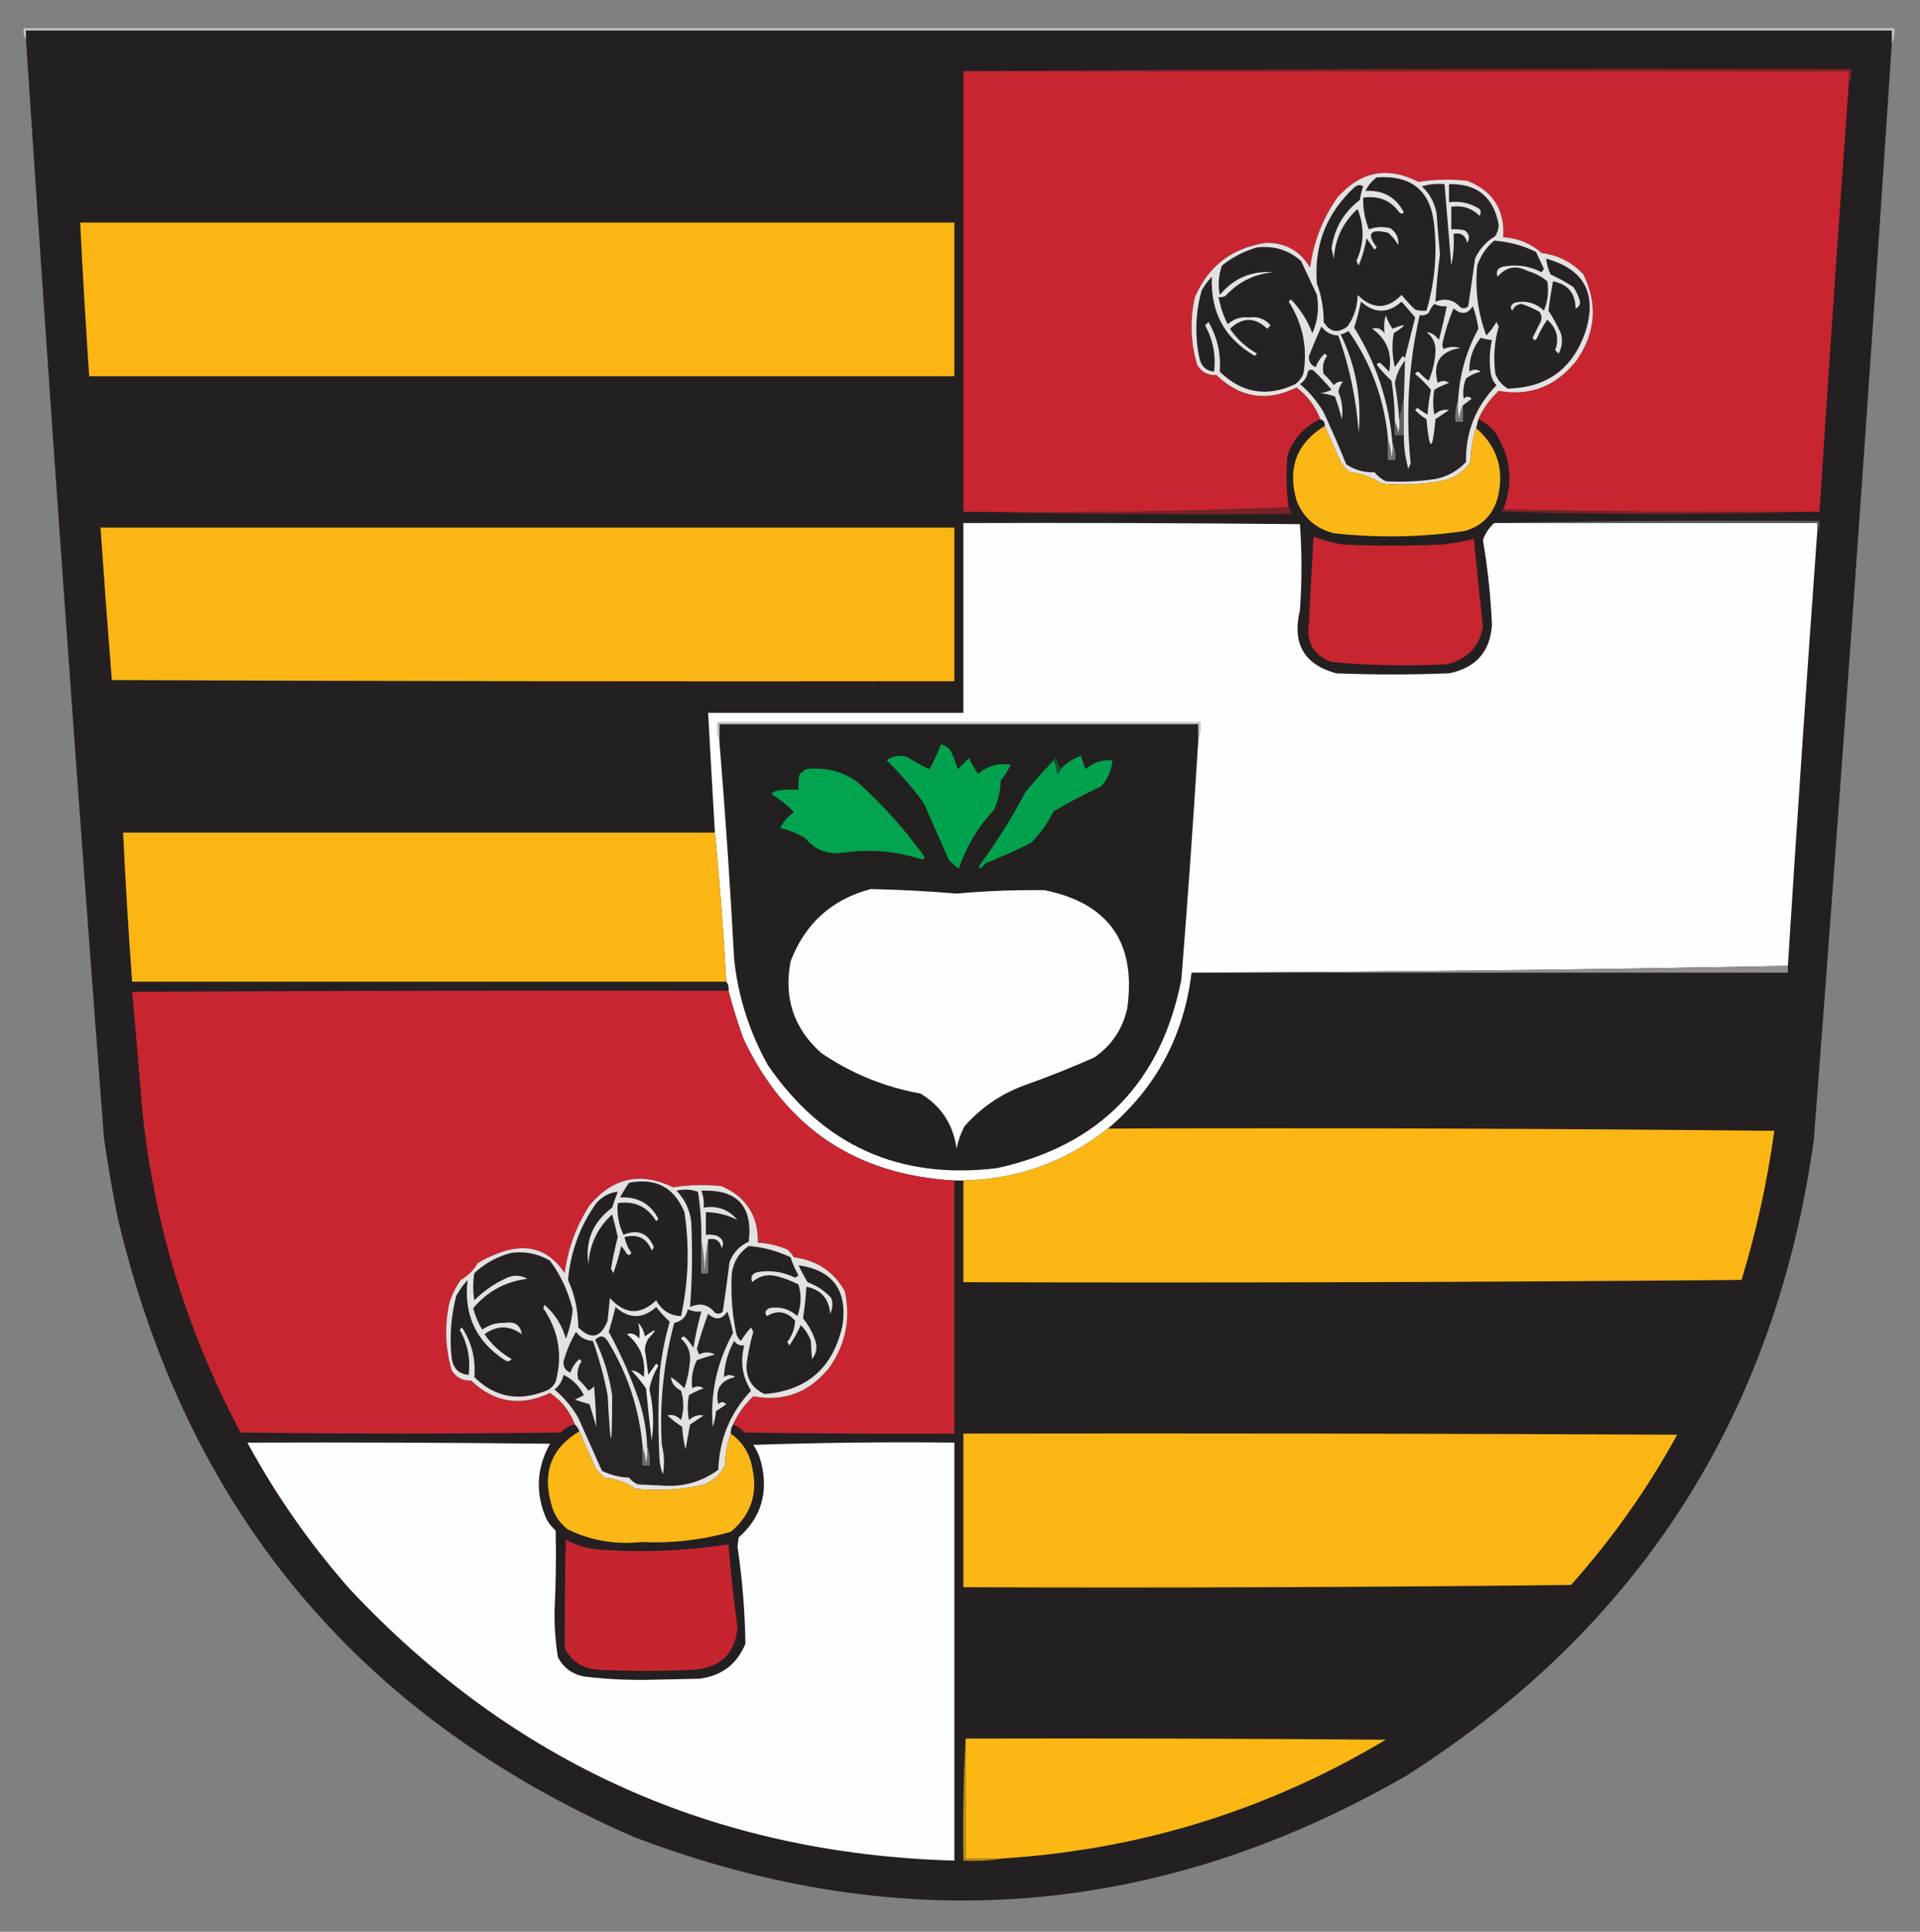 <?xml version="1.0" encoding="UTF-8"?>
<!DOCTYPE svg PUBLIC "-//W3C//DTD SVG 1.1//EN" "http://www.w3.org/Graphics/SVG/1.1/DTD/svg11.dtd">
<svg xmlns="http://www.w3.org/2000/svg" version="1.1" width="850px" height="855px" style="shape-rendering:geometricPrecision; text-rendering:geometricPrecision; image-rendering:optimizeQuality; fill-rule:evenodd; clip-rule:evenodd" xmlns:xlink="http://www.w3.org/1999/xlink">
<rect width="100%" height="100%" fill="#808080" stroke="none"/>
<g><path style="opacity:1" fill="#c8c7c7" d="M 837.5,19.5 C 837.5,17.5 837.5,15.5 837.5,13.5C 562.167,13.5 286.833,13.5 11.5,13.5C 11.5,14.833 11.5,16.167 11.5,17.5C 10.549,16.081 10.216,14.415 10.5,12.5C 286.5,12.5 562.5,12.5 838.5,12.5C 838.802,15.059 838.468,17.393 837.5,19.5 Z"/></g>
<g><path style="opacity:1" fill="#242021" d="M 837.5,19.5 C 826.863,181.228 815.363,342.894 803,504.5C 785.855,626.51 725.688,720.343 622.5,786C 512.806,849.065 398.806,858.065 280.5,813C 158.594,759.745 82.427,668.245 52,538.5C 49.676,526.889 47.676,515.223 46,503.5C 33.694,341.555 22.194,179.555 11.5,17.5C 11.5,16.167 11.5,14.833 11.5,13.5C 286.833,13.5 562.167,13.5 837.5,13.5C 837.5,15.5 837.5,17.5 837.5,19.5 Z"/></g>
<g><path style="opacity:1" fill="#752227" d="M 426.5,31.5 C 557.332,30.5 688.332,30.167 819.5,30.5C 819.795,32.735 819.461,34.735 818.5,36.5C 818.5,34.833 818.5,33.167 818.5,31.5C 687.833,31.5 557.167,31.5 426.5,31.5 Z"/></g>
<g><path style="opacity:1" fill="#c82530" d="M 426.5,31.5 C 557.167,31.5 687.833,31.5 818.5,31.5C 818.5,33.167 818.5,34.833 818.5,36.5C 813.945,99.817 809.612,163.151 805.5,226.5C 758.664,226.832 711.997,226.499 665.5,225.5C 670.084,213.591 668.918,202.257 662,191.5C 659.914,188.906 657.414,186.906 654.5,185.5C 656.633,180.745 659.633,176.578 663.5,173C 677.434,175.474 688.934,170.974 698,159.5C 706.404,147.242 707.404,134.576 701,121.5C 696.014,116.09 689.847,112.923 682.5,112C 677.697,107.728 672.031,105.395 665.5,105C 666.23,92.794 660.896,84.46 649.5,80C 642.296,79.219 635.129,79.386 628,80.5C 614.235,73.485 602.235,75.818 592,87.5C 585.504,96.831 581.504,107.165 580,118.5C 575.666,111.081 569.166,107.414 560.5,107.5C 545.515,109.656 535.015,117.656 529,131.5C 526.747,141.604 527.08,151.604 530,161.5C 531.934,164.688 534.768,166.188 538.5,166C 549.057,176.112 560.89,177.945 574,171.5C 578.832,175.166 582.332,179.833 584.5,185.5C 577.426,188.743 572.593,194.076 570,201.5C 569.233,209.215 569.4,216.882 570.5,224.5C 522.845,226.495 474.845,227.162 426.5,226.5C 426.5,161.5 426.5,96.5 426.5,31.5 Z"/></g>
<g><path style="opacity:1" fill="#fbb613" d="M 35.5,98.5 C 164.5,98.5 293.5,98.5 422.5,98.5C 422.5,121.167 422.5,143.833 422.5,166.5C 294.833,166.5 167.167,166.5 39.5,166.5C 37.945,143.847 36.612,121.181 35.5,98.5 Z"/></g>
<g><path style="opacity:1" fill="#e4e1e1" d="M 654.5,185.5 C 654.167,186.833 653.833,188.167 653.5,189.5C 651.923,194.234 651.089,199.234 651,204.5C 647.763,209.209 643.263,212.042 637.5,213C 628.887,214.505 620.22,214.839 611.5,214C 607.345,211.152 602.678,209.485 597.5,209C 596.333,207.833 595.167,206.667 594,205.5C 591.379,199.774 588.879,194.107 586.5,188.5C 586.573,186.973 585.906,185.973 584.5,185.5C 582.332,179.833 578.832,175.166 574,171.5C 560.89,177.945 549.057,176.112 538.5,166C 534.768,166.188 531.934,164.688 530,161.5C 527.08,151.604 526.747,141.604 529,131.5C 535.015,117.656 545.515,109.656 560.5,107.5C 569.166,107.414 575.666,111.081 580,118.5C 581.504,107.165 585.504,96.831 592,87.5C 602.235,75.818 614.235,73.485 628,80.5C 635.129,79.386 642.296,79.219 649.5,80C 660.896,84.46 666.23,92.794 665.5,105C 672.031,105.395 677.697,107.728 682.5,112C 689.847,112.923 696.014,116.09 701,121.5C 707.404,134.576 706.404,147.242 698,159.5C 688.934,170.974 677.434,175.474 663.5,173C 659.633,176.578 656.633,180.745 654.5,185.5 Z"/></g>
<g><path style="opacity:1" fill="#262223" d="M 556.5,109.5 C 563.948,108.65 570.448,110.65 576,115.5C 578.333,120.5 580.667,125.5 583,130.5C 584.037,136.394 583.371,142.061 581,147.5C 578.831,141.821 575.665,136.821 571.5,132.5C 571.167,132.833 570.833,133.167 570.5,133.5C 576.789,143.322 578.955,153.989 577,165.5C 576.215,167.286 575.049,168.786 573.5,170C 560.963,175.877 549.796,174.044 540,164.5C 540.589,156.564 538.922,149.231 535,142.5C 534.5,143 534,143.5 533.5,144C 536.994,150.357 538.327,157.19 537.5,164.5C 533.957,164.128 531.79,162.128 531,158.5C 528.892,148.443 529.225,138.443 532,128.5C 533.268,126.283 534.768,124.283 536.5,122.5C 535.822,138.154 542.155,149.821 555.5,157.5C 555.833,157.167 556.167,156.833 556.5,156.5C 551.617,153.737 547.617,150.071 544.5,145.5C 550.112,140.302 555.612,140.302 561,145.5C 561.5,145 562,144.5 562.5,144C 560,141.128 556.833,139.961 553,140.5C 549.362,140.112 546.195,141.112 543.5,143.5C 541.565,139.696 540.232,135.696 539.5,131.5C 540.552,131.649 541.552,131.483 542.5,131C 548.156,124.839 555.156,121.339 563.5,120.5C 554.102,119.773 546.269,123.106 540,130.5C 539.133,126.044 539.466,121.711 541,117.5C 545.695,113.779 550.862,111.112 556.5,109.5 Z"/></g>
<g><path style="opacity:1" fill="#272324" d="M 661.5,106.5 C 668.004,107.001 674.171,108.667 680,111.5C 681.149,113.99 682.316,116.49 683.5,119C 683.167,119.5 682.833,120 682.5,120.5C 677.14,117.724 671.474,116.89 665.5,118C 662.968,118.612 662.135,120.112 663,122.5C 666.712,118.074 671.212,117.24 676.5,120C 679.656,120.937 682.489,122.437 685,124.5C 685.733,128.972 685.233,133.305 683.5,137.5C 679.792,133.995 675.459,132.828 670.5,134C 668.74,134.965 668.406,136.132 669.5,137.5C 670.27,135.728 671.603,134.728 673.5,134.5C 676.279,135.389 678.945,136.556 681.5,138C 682.554,139.388 682.72,140.888 682,142.5C 680.833,144.833 679.667,147.167 678.5,149.5C 679.167,150.833 679.833,150.833 680.5,149.5C 681.747,146.671 683.247,144.005 685,141.5C 689.2,145.271 690.367,149.771 688.5,155C 689,155.5 689.5,156 690,156.5C 691.557,153.706 691.89,150.706 691,147.5C 689.404,143.969 687.57,140.636 685.5,137.5C 686.047,133.153 686.714,128.819 687.5,124.5C 694.129,125.793 697.463,129.793 697.5,136.5C 698.881,136 699.547,135 699.5,133.5C 698.905,131.143 697.905,128.977 696.5,127C 693.318,124.909 689.985,123.075 686.5,121.5C 685.423,119.271 684.756,116.937 684.5,114.5C 701.214,119.078 707.047,129.745 702,146.5C 696.395,163.12 684.895,171.62 667.5,172C 664.945,170.445 663.112,168.278 662,165.5C 661.049,158.377 661.549,151.377 663.5,144.5C 663.167,143.833 662.833,143.167 662.5,142.5C 661.243,144.679 659.743,146.679 658,148.5C 654.265,138.535 652.932,128.201 654,117.5C 655.536,113.069 658.036,109.403 661.5,106.5 Z"/></g>
<g><path style="opacity:1" fill="#282425" d="M 629.5,82.5 C 632.625,81.521 635.958,81.187 639.5,81.5C 640.499,93.494 641.499,105.494 642.5,117.5C 643.493,112.88 643.827,108.214 643.5,103.5C 646.841,102.843 648.841,104.176 649.5,107.5C 650.848,105.389 650.515,103.555 648.5,102C 646.527,101.505 644.527,101.338 642.5,101.5C 642.5,98.167 642.5,94.833 642.5,91.5C 647.39,90.784 651.556,92.117 655,95.5C 655.667,94.5 655.667,93.5 655,92.5C 650.908,89.874 646.408,88.874 641.5,89.5C 641.5,86.833 641.5,84.167 641.5,81.5C 653.872,81.196 661.205,87.196 663.5,99.5C 663.423,101.299 662.923,102.966 662,104.5C 657.947,106.887 654.947,110.22 653,114.5C 652.042,121.528 651.042,128.528 650,135.5C 648.951,136.517 647.784,136.684 646.5,136C 643.605,132.666 639.938,131.833 635.5,133.5C 635.919,126.483 636.585,119.483 637.5,112.5C 636.924,106.507 636.424,100.507 636,94.5C 635.104,89.701 632.937,85.701 629.5,82.5 Z"/></g>
<g><path style="opacity:1" fill="#262223" d="M 609.5,78.5 C 625.25,77.416 633.75,84.749 635,100.5C 636.255,113.102 635.088,125.435 631.5,137.5C 629.801,137.66 628.134,137.494 626.5,137C 624.288,134.957 622.288,132.791 620.5,130.5C 614.111,137.065 607.611,137.065 601,130.5C 600.995,135.681 599.495,140.348 596.5,144.5C 592.251,147.694 588.751,147.027 586,142.5C 586.04,136.614 585.04,130.947 583,125.5C 581.657,108.684 587.157,94.517 599.5,83C 600.877,81.759 602.21,81.592 603.5,82.5C 602.811,84.444 602.311,86.444 602,88.5C 594.841,93.978 590.674,101.144 589.5,110C 589.833,111.5 590.167,113 590.5,114.5C 591.046,105.743 594.546,98.409 601,92.5C 604.126,100.169 603.96,107.836 600.5,115.5C 600.833,116.167 601.167,116.833 601.5,117.5C 603.104,113.657 604.271,109.657 605,105.5C 606.167,107.167 607.333,108.833 608.5,110.5C 608.833,110.167 609.167,109.833 609.5,109.5C 604.85,103.318 606.517,101.152 614.5,103C 616.359,104.558 617.859,106.391 619,108.5C 619.359,105.38 618.192,102.88 615.5,101C 612.24,100.216 609.073,100.383 606,101.5C 604.208,97 603.375,92.333 603.5,87.5C 610.271,86.471 615.604,88.638 619.5,94C 620.167,94.667 620.833,94.667 621.5,94C 617.983,87.236 612.317,84.07 604.5,84.5C 605.72,82.019 607.386,80.019 609.5,78.5 Z"/></g>
<g><path style="opacity:1" fill="#282425" d="M 617.5,186.5 C 617.5,188.5 617.5,190.5 617.5,192.5C 618.833,192.5 620.167,192.5 621.5,192.5C 621.429,197.6 622.096,202.6 623.5,207.5C 623.833,206.667 624.167,205.833 624.5,205C 622.262,182.918 623.596,161.085 628.5,139.5C 629.978,139.762 631.311,139.429 632.5,138.5C 633.083,136.998 633.916,135.665 635,134.5C 636.699,135.406 638.533,135.739 640.5,135.5C 639.495,140.522 638.328,145.522 637,150.5C 635.578,148.362 633.745,147.195 631.5,147C 634.316,149.132 635.649,151.965 635.5,155.5C 635.245,160.041 634.245,164.374 632.5,168.5C 631.019,167.52 629.685,166.353 628.5,165C 627.668,164.312 627.002,164.479 626.5,165.5C 629.027,167.605 631.36,169.939 633.5,172.5C 632.738,176.111 632.238,179.778 632,183.5C 630.414,182.624 628.914,181.624 627.5,180.5C 627.167,180.833 626.833,181.167 626.5,181.5C 627.945,183.063 629.611,184.396 631.5,185.5C 632.833,200.167 634.167,200.167 635.5,185.5C 637.5,184.167 639.5,182.833 641.5,181.5C 639.223,181.015 637.056,181.681 635,183.5C 634.333,179.833 634.333,176.167 635,172.5C 637.052,171.277 639.219,170.277 641.5,169.5C 639.865,168.319 638.198,168.319 636.5,169.5C 634.171,160.654 637.505,155.488 646.5,154C 643.901,153.231 641.401,153.398 639,154.5C 638.833,153.833 638.667,153.167 638.5,152.5C 639.67,146.952 641.337,141.618 643.5,136.5C 646.939,139.45 649.773,139.117 652,135.5C 653.156,138.693 653.989,142.026 654.5,145.5C 649.06,155.487 646.06,166.153 645.5,177.5C 644.523,180.287 644.19,183.287 644.5,186.5C 645.5,186.5 646.5,186.5 647.5,186.5C 647.5,184.167 647.5,181.833 647.5,179.5C 648.765,178.521 650.099,177.521 651.5,176.5C 650.349,175.269 649.183,175.269 648,176.5C 647.542,173.442 647.876,170.442 649,167.5C 650.916,166.072 653.083,165.072 655.5,164.5C 653.865,163.319 652.198,163.319 650.5,164.5C 650.313,159.06 651.98,154.06 655.5,149.5C 657.235,150.057 658.902,150.39 660.5,150.5C 659.386,155.446 659.219,160.446 660,165.5C 660.36,167.421 661.194,169.088 662.5,170.5C 653.295,179.918 648.795,191.251 649,204.5C 645.323,208.423 640.823,210.923 635.5,212C 628.189,213.11 620.856,213.443 613.5,213C 611.545,212.047 609.878,210.713 608.5,209C 603.859,209.202 599.693,208.035 596,205.5C 592.861,197.751 589.528,190.084 586,182.5C 583.252,177.748 579.752,173.581 575.5,170C 577.487,168.681 578.654,166.848 579,164.5C 579.718,163.549 580.551,163.383 581.5,164C 584.35,166.682 587.016,169.516 589.5,172.5C 587.922,173.298 586.256,173.798 584.5,174C 586.764,174.236 588.931,174.736 591,175.5C 592.202,178.774 593.202,182.107 594,185.5C 594.672,181.37 594.172,177.37 592.5,173.5C 592.76,171.813 593.427,170.313 594.5,169C 592.953,168.667 591.62,169.167 590.5,170.5C 589.185,168.684 587.685,167.017 586,165.5C 585.275,162.623 585.775,159.957 587.5,157.5C 587.167,157.167 586.833,156.833 586.5,156.5C 584.681,158.128 583.347,160.128 582.5,162.5C 580.257,161.588 579.257,159.922 579.5,157.5C 581.23,153.149 583.063,148.816 585,144.5C 586.883,147.024 589.383,148.358 592.5,148.5C 597.437,162.363 600.437,176.696 601.5,191.5C 602.888,176.274 600.222,161.774 593.5,148C 594.766,147.691 595.933,147.191 597,146.5C 607.083,160.913 612.917,176.913 614.5,194.5C 614.5,197.5 614.5,200.5 614.5,203.5C 615.5,203.5 616.5,203.5 617.5,203.5C 617.802,200.941 617.468,198.607 616.5,196.5C 614.992,177.979 609.325,160.812 599.5,145C 600.73,141.227 601.73,137.394 602.5,133.5C 608.5,138.833 614.5,138.833 620.5,133.5C 622.529,135.858 624.529,138.192 626.5,140.5C 624.999,146.505 623.499,152.505 622,158.5C 621.667,158.167 621.333,157.833 621,157.5C 619.833,159.167 618.667,160.833 617.5,162.5C 616.338,157.533 616.171,152.533 617,147.5C 623.141,143.564 622.974,142.897 616.5,145.5C 615.205,143.672 614.205,141.672 613.5,139.5C 612.728,142.135 612.562,144.801 613,147.5C 611.428,145.437 609.595,144.771 607.5,145.5C 613.962,150.133 616.462,156.466 615,164.5C 613.833,163.333 612.667,162.167 611.5,161C 610.668,160.312 610.002,160.479 609.5,161.5C 611.483,163.984 613.65,166.317 616,168.5C 616.963,174.465 617.463,180.465 617.5,186.5 Z"/></g>
<g><path style="opacity:1" fill="#312d2e" d="M 621.5,176.5 C 620.833,179.833 620.167,183.167 619.5,186.5C 619.126,180.801 618.459,175.135 617.5,169.5C 618.191,165.786 619.691,162.452 622,159.5C 621.868,165.14 621.701,170.807 621.5,176.5 Z"/></g>
<g><path style="opacity:1" fill="#625f60" d="M 621.5,176.5 C 621.5,181.833 621.5,187.167 621.5,192.5C 620.167,192.5 618.833,192.5 617.5,192.5C 617.5,190.5 617.5,188.5 617.5,186.5C 618.302,187.952 618.802,189.618 619,191.5C 619.494,189.866 619.66,188.199 619.5,186.5C 620.167,183.167 620.833,179.833 621.5,176.5 Z"/></g>
<g><path style="opacity:1" fill="#747172" d="M 645.5,177.5 C 645.336,180.187 645.503,182.854 646,185.5C 646.191,183.292 646.691,181.292 647.5,179.5C 647.5,181.833 647.5,184.167 647.5,186.5C 646.5,186.5 645.5,186.5 644.5,186.5C 644.19,183.287 644.523,180.287 645.5,177.5 Z"/></g>
<g><path style="opacity:1" fill="#fbb716" d="M 586.5,188.5 C 588.879,194.107 591.379,199.774 594,205.5C 595.167,206.667 596.333,207.833 597.5,209C 602.678,209.485 607.345,211.152 611.5,214C 620.22,214.839 628.887,214.505 637.5,213C 643.263,212.042 647.763,209.209 651,204.5C 651.089,199.234 651.923,194.234 653.5,189.5C 662.958,197.717 666.124,208.051 663,220.5C 660.807,228.026 655.974,232.86 648.5,235C 629.209,237.837 609.876,238.17 590.5,236C 582.498,233.997 576.998,229.164 574,221.5C 569.869,207.131 574.036,196.131 586.5,188.5 Z"/></g>
<g><path style="opacity:1" fill="#6e6b6c" d="M 614.5,194.5 C 615.317,196.969 615.817,199.635 616,202.5C 616.495,200.527 616.662,198.527 616.5,196.5C 617.468,198.607 617.802,200.941 617.5,203.5C 616.5,203.5 615.5,203.5 614.5,203.5C 614.5,200.5 614.5,197.5 614.5,194.5 Z"/></g>
<g><path style="opacity:1" fill="#762228" d="M 570.5,224.5 C 571.404,225.209 571.737,226.209 571.5,227.5C 522.997,227.832 474.664,227.499 426.5,226.5C 474.845,227.162 522.845,226.495 570.5,224.5 Z"/></g>
<g><path style="opacity:1" fill="#752127" d="M 665.5,225.5 C 711.997,226.499 758.664,226.832 805.5,226.5C 758.665,227.831 711.665,227.831 664.5,226.5C 664.624,225.893 664.957,225.56 665.5,225.5 Z"/></g>
<g><path style="opacity:1" fill="#595657" d="M 661.5,231.5 C 709.33,230.501 757.33,230.168 805.5,230.5C 805.784,232.415 805.451,234.081 804.5,235.5C 804.5,234.167 804.5,232.833 804.5,231.5C 756.833,231.5 709.167,231.5 661.5,231.5 Z"/></g>
<g><path style="opacity:1" fill="#fefefe" d="M 661.5,231.5 C 709.167,231.5 756.833,231.5 804.5,231.5C 804.5,232.833 804.5,234.167 804.5,235.5C 799.872,299.479 795.538,363.479 791.5,427.5C 703.544,429.161 615.544,430.161 527.5,430.5C 524.126,458.482 511.792,481.482 490.5,499.5C 471.817,514.285 450.483,521.952 426.5,522.5C 425.167,522.5 423.833,522.5 422.5,522.5C 378.74,520.047 347.573,499.047 329,459.5C 326.488,452.473 324.321,445.473 322.5,438.5C 322.768,436.901 322.434,435.568 321.5,434.5C 320.297,412.314 318.63,390.314 316.5,368.5C 315.453,350.838 314.453,333.171 313.5,315.5C 351.167,315.5 388.833,315.5 426.5,315.5C 426.5,287.5 426.5,259.5 426.5,231.5C 476.168,231.333 525.834,231.5 575.5,232C 576.385,244.595 576.385,257.262 575.5,270C 571.931,284.751 577.265,294.084 591.5,298C 608.167,298.667 624.833,298.667 641.5,298C 653.403,295.605 659.736,288.438 660.5,276.5C 659.946,263.915 658.613,251.415 656.5,239C 657.518,236.13 659.185,233.63 661.5,231.5 Z"/></g>
<g><path style="opacity:1" fill="#fbb613" d="M 44.5,233.5 C 170.5,233.5 296.5,233.5 422.5,233.5C 422.5,256.167 422.5,278.833 422.5,301.5C 298.166,301.667 173.833,301.5 49.5,301C 47.718,278.561 46.052,256.061 44.5,233.5 Z"/></g>
<g><path style="opacity:1" fill="#c7252f" d="M 581.5,237.5 C 585.678,239.128 590.011,240.295 594.5,241C 609.167,241.667 623.833,241.667 638.5,241C 643.243,240.471 647.909,239.638 652.5,238.5C 653.75,251.502 655.083,264.502 656.5,277.5C 654.795,286.373 649.462,291.873 640.5,294C 623.461,294.91 606.461,294.577 589.5,293C 581.41,289.995 578.076,284.162 579.5,275.5C 580.106,262.824 580.773,250.157 581.5,237.5 Z"/></g>
<g><path style="opacity:1" fill="#c5c4c4" d="M 530.5,327.5 C 530.5,325.167 530.5,322.833 530.5,320.5C 459.833,320.5 389.167,320.5 318.5,320.5C 318.5,323.167 318.5,325.833 318.5,328.5C 317.523,325.713 317.19,322.713 317.5,319.5C 388.833,319.5 460.167,319.5 531.5,319.5C 531.806,322.385 531.473,325.052 530.5,327.5 Z"/></g>
<g><path style="opacity:1" fill="#232020" d="M 530.5,327.5 C 528.332,362.855 525.832,398.188 523,433.5C 514.049,479.118 486.882,506.951 441.5,517C 398.295,522.307 364.462,507.141 340,471.5C 331.786,456.857 326.786,441.19 325,424.5C 323.312,392.455 321.146,360.455 318.5,328.5C 318.5,325.833 318.5,323.167 318.5,320.5C 389.167,320.5 459.833,320.5 530.5,320.5C 530.5,322.833 530.5,325.167 530.5,327.5 Z"/></g>
<g><path style="opacity:1" fill="#01a24e" d="M 416.5,329.5 C 418.371,329.859 419.871,330.859 421,332.5C 422.197,335.089 423.197,337.756 424,340.5C 425.667,338.833 427.333,337.167 429,335.5C 430.145,337.926 431.478,340.259 433,342.5C 437.166,338.973 441.999,337.64 447.5,338.5C 446.313,340.905 444.813,343.239 443,345.5C 442.891,350.056 441.891,354.389 440,358.5C 432.92,366.068 427.754,374.734 424.5,384.5C 422.851,383.352 421.351,382.019 420,380.5C 416.333,372.167 412.667,363.833 409,355.5C 404.06,348.723 398.56,342.39 392.5,336.5C 395.208,334.564 398.208,334.064 401.5,335C 404.706,337.034 408.04,338.867 411.5,340.5C 413.448,336.939 415.114,333.273 416.5,329.5 Z"/></g>
<g><path style="opacity:1" fill="#02a14e" d="M 466.5,336.5 C 467.309,338.292 467.809,340.292 468,342.5C 468.717,341.956 469.217,341.289 469.5,340.5C 471.955,337.766 474.955,335.766 478.5,334.5C 479.167,336.5 479.833,338.5 480.5,340.5C 483.927,337.453 487.927,336.12 492.5,336.5C 492.086,340.92 490.419,344.754 487.5,348C 480.374,351.397 473.374,355.063 466.5,359C 463.903,364.195 460.57,368.862 456.5,373C 450.005,376.297 443.338,379.297 436.5,382C 435.667,382.833 434.833,383.667 434,384.5C 433.333,383.833 433.333,383.167 434,382.5C 441.458,372.365 448.125,361.699 454,350.5C 458.061,345.613 462.227,340.947 466.5,336.5 Z"/></g>
<g><path style="opacity:1" fill="#185232" d="M 466.5,336.5 C 466.56,335.957 466.893,335.624 467.5,335.5C 468.17,337.291 468.837,338.958 469.5,340.5C 469.217,341.289 468.717,341.956 468,342.5C 467.809,340.292 467.309,338.292 466.5,336.5 Z"/></g>
<g><path style="opacity:1" fill="#01a34f" d="M 356.5,340.5 C 364.881,339.358 372.548,341.192 379.5,346C 390.74,356.072 400.74,367.239 409.5,379.5C 409.167,379.833 408.833,380.167 408.5,380.5C 396.745,376.647 384.745,375.647 372.5,377.5C 365.977,378.161 360.644,375.995 356.5,371C 353.051,368.941 349.384,367.441 345.5,366.5C 346.8,363.568 348.8,361.234 351.5,359.5C 348.571,356.364 345.238,353.697 341.5,351.5C 342.025,350.808 342.692,350.308 343.5,350C 346.817,349.502 350.15,349.335 353.5,349.5C 353.337,347.143 353.503,344.81 354,342.5C 354.995,341.934 355.828,341.267 356.5,340.5 Z"/></g>
<g><path style="opacity:1" fill="#fbb613" d="M 316.5,368.5 C 318.63,390.314 320.297,412.314 321.5,434.5C 233.833,434.5 146.167,434.5 58.5,434.5C 56.871,412.521 55.538,390.521 54.5,368.5C 141.833,368.5 229.167,368.5 316.5,368.5 Z"/></g>
<g><path style="opacity:1" fill="#fdfdfd" d="M 385.5,393.5 C 398.195,393.773 410.861,394.44 423.5,395.5C 436.48,394.336 449.48,393.836 462.5,394C 491.023,399.89 503.19,417.39 499,446.5C 496.911,455.577 492.077,462.743 484.5,468C 474.659,472.391 464.659,476.391 454.5,480C 443.618,483.84 434.452,490.007 427,498.5C 425.308,501.644 424.142,504.977 423.5,508.5C 422.024,497.691 416.691,489.524 407.5,484C 391.477,481.109 376.811,475.109 363.5,466C 351.409,455.175 346.909,441.675 350,425.5C 356.405,408.729 368.238,398.062 385.5,393.5 Z"/></g>
<g><path style="opacity:1" fill="#908e8f" d="M 791.5,427.5 C 791.5,428.5 791.5,429.5 791.5,430.5C 703.5,430.5 615.5,430.5 527.5,430.5C 615.544,430.161 703.544,429.161 791.5,427.5 Z"/></g>
<g><path style="opacity:1" fill="#c82530" d="M 322.5,438.5 C 324.321,445.473 326.488,452.473 329,459.5C 347.573,499.047 378.74,520.047 422.5,522.5C 422.5,559.833 422.5,597.167 422.5,634.5C 391.498,634.667 360.498,634.5 329.5,634C 328.154,632.331 326.487,631.164 324.5,630.5C 326.633,625.745 329.633,621.578 333.5,618C 346.95,620.546 358.117,616.38 367,605.5C 374.336,595.155 376.669,583.821 374,571.5C 369.082,562.767 361.582,557.767 351.5,556.5C 350.687,555.186 349.687,554.019 348.5,553C 344.351,551.263 340.017,550.263 335.5,550C 335.731,538.134 330.398,529.801 319.5,525C 312.296,524.219 305.129,524.386 298,525.5C 283.605,518.526 271.272,521.192 261,533.5C 255.083,542.669 251.416,552.669 250,563.5C 243.312,553.381 234.145,550.214 222.5,554C 218.63,555.287 214.964,556.953 211.5,559C 209.667,562.167 207.167,564.667 204,566.5C 201.806,569.554 200.139,572.888 199,576.5C 196.74,586.622 197.073,596.622 200,606.5C 201.934,609.688 204.768,611.188 208.5,611C 218.871,620.839 230.538,622.673 243.5,616.5C 248.679,620.008 252.345,624.675 254.5,630.5C 252.063,630.886 250.063,632.053 248.5,634C 201.167,634.667 153.833,634.667 106.5,634C 82.73,589.354 68.23,541.854 63,491.5C 61.615,473.935 60.115,456.435 58.5,439C 146.499,438.5 234.499,438.333 322.5,438.5 Z"/></g>
<g><path style="opacity:1" fill="#fbb613" d="M 490.5,499.5 C 588.836,499.167 687.169,499.5 785.5,500.5C 782.425,522.891 777.591,544.891 771,566.5C 656.237,567.499 541.404,567.832 426.5,567.5C 426.5,552.5 426.5,537.5 426.5,522.5C 450.483,521.952 471.817,514.285 490.5,499.5 Z"/></g>
<g><path style="opacity:1" fill="#e4e1e1" d="M 324.5,630.5 C 323.766,631.708 323.433,633.041 323.5,634.5C 321.862,638.876 321.029,643.542 321,648.5C 318.24,653.977 313.74,657.144 307.5,658C 298.88,659.464 290.213,659.798 281.5,659C 277.345,656.152 272.678,654.485 267.5,654C 266.333,652.833 265.167,651.667 264,650.5C 261.396,644.846 258.896,639.179 256.5,633.5C 256.068,632.29 255.401,631.29 254.5,630.5C 252.345,624.675 248.679,620.008 243.5,616.5C 230.538,622.673 218.871,620.839 208.5,611C 204.768,611.188 201.934,609.688 200,606.5C 197.073,596.622 196.74,586.622 199,576.5C 200.139,572.888 201.806,569.554 204,566.5C 207.167,564.667 209.667,562.167 211.5,559C 214.964,556.953 218.63,555.287 222.5,554C 234.145,550.214 243.312,553.381 250,563.5C 251.416,552.669 255.083,542.669 261,533.5C 271.272,521.192 283.605,518.526 298,525.5C 305.129,524.386 312.296,524.219 319.5,525C 330.398,529.801 335.731,538.134 335.5,550C 340.017,550.263 344.351,551.263 348.5,553C 349.687,554.019 350.687,555.186 351.5,556.5C 361.582,557.767 369.082,562.767 374,571.5C 376.669,583.821 374.336,595.155 367,605.5C 358.117,616.38 346.95,620.546 333.5,618C 329.633,621.578 326.633,625.745 324.5,630.5 Z"/></g>
<g><path style="opacity:1" fill="#262223" d="M 226.5,554.5 C 232.602,553.733 238.269,554.899 243.5,558C 248.28,564.513 251.613,571.679 253.5,579.5C 253.143,584.022 252.143,588.355 250.5,592.5C 248.833,586.487 245.666,581.487 241,577.5C 240.833,578 240.667,578.5 240.5,579C 247.344,588.991 249.177,599.824 246,611.5C 244.891,613.815 243.057,615.315 240.5,616C 228.903,620.319 218.736,618.152 210,609.5C 210.663,601.472 208.829,594.138 204.5,587.5C 204.167,587.833 203.833,588.167 203.5,588.5C 207.02,594.699 208.353,601.366 207.5,608.5C 203.305,608.203 200.805,605.869 200,601.5C 198.94,592.021 199.607,582.688 202,573.5C 203.421,570.991 205.088,568.657 207,566.5C 205.229,581.909 210.729,593.742 223.5,602C 224.635,602.749 225.635,602.583 226.5,601.5C 221.617,598.737 217.617,595.071 214.5,590.5C 220.034,586.53 225.534,586.53 231,590.5C 230.389,586.43 227.889,584.763 223.5,585.5C 219.824,585.337 216.491,586.337 213.5,588.5C 211.688,585.571 210.354,582.405 209.5,579C 215.776,571.528 223.776,567.195 233.5,566C 230.265,564.191 226.932,564.191 223.5,566C 218.446,568.389 213.946,571.555 210,575.5C 209.333,571.5 209.333,567.5 210,563.5C 214.788,559.026 220.288,556.026 226.5,554.5 Z"/></g>
<g><path style="opacity:1" fill="#262223" d="M 331.5,551.5 C 338.004,552.001 344.171,553.667 350,556.5C 350.892,559.284 352.058,561.95 353.5,564.5C 353,564.833 352.5,565.167 352,565.5C 346.763,562.918 341.263,562.085 335.5,563C 332.968,563.612 332.135,565.112 333,567.5C 336.257,564.572 340.091,563.738 344.5,565C 347.618,565.873 350.618,567.039 353.5,568.5C 354.881,573.251 354.714,577.917 353,582.5C 349.406,579.302 345.239,578.135 340.5,579C 338.74,579.965 338.406,581.132 339.5,582.5C 344.087,579.736 348.254,580.402 352,584.5C 351.859,587.966 350.692,591.133 348.5,594C 348.833,594.5 349.167,595 349.5,595.5C 351.424,592.652 353.091,589.652 354.5,586.5C 356.485,588.457 357.985,590.79 359,593.5C 359.051,596.277 359.218,598.943 359.5,601.5C 361.395,599.133 361.895,596.466 361,593.5C 359.763,589.782 357.93,586.449 355.5,583.5C 356.22,578.863 356.72,574.197 357,569.5C 363.537,570.868 367.037,574.868 367.5,581.5C 368.647,579.235 368.814,576.902 368,574.5C 365.102,571.299 361.602,568.965 357.5,567.5C 356.074,565.063 354.741,562.563 353.5,560C 368.697,562.221 375.197,571.055 373,586.5C 368.877,605.303 357.377,615.47 338.5,617C 332.971,614.463 330.304,610.129 330.5,604C 331.102,599.09 332.102,594.256 333.5,589.5C 333.167,588.833 332.833,588.167 332.5,587.5C 330.808,589.359 329.308,591.359 328,593.5C 327.085,592.672 326.419,591.672 326,590.5C 324.105,581.576 323.438,572.576 324,563.5C 324.759,558.295 327.259,554.295 331.5,551.5 Z"/></g>
<g><path style="opacity:1" fill="#262223" d="M 310.5,548.5 C 310.5,553.5 310.5,558.5 310.5,563.5C 311.5,563.5 312.5,563.5 313.5,563.5C 313.5,558.5 313.5,553.5 313.5,548.5C 316.841,547.843 318.841,549.176 319.5,552.5C 320.725,550.157 320.059,548.323 317.5,547C 315.866,546.506 314.199,546.34 312.5,546.5C 312.5,543.167 312.5,539.833 312.5,536.5C 317.601,536.602 322.267,537.768 326.5,540C 322.614,535.314 317.614,533.481 311.5,534.5C 311.768,531.881 311.435,529.381 310.5,527C 326.3,526.299 333.3,533.799 331.5,549.5C 327.47,551.363 324.637,554.363 323,558.5C 322.044,565.85 321.044,573.184 320,580.5C 318.951,581.517 317.784,581.684 316.5,581C 313.582,577.32 309.916,576.486 305.5,578.5C 306.459,565.846 306.626,553.179 306,540.5C 305.297,535.262 303.13,530.762 299.5,527C 302.76,526.216 305.927,526.383 309,527.5C 310.087,534.46 310.587,541.46 310.5,548.5 Z"/></g>
<g><path style="opacity:1" fill="#757374" d="M 310.5,548.5 C 311.326,552.982 311.826,557.649 312,562.5C 312.174,557.649 312.674,552.982 313.5,548.5C 313.5,553.5 313.5,558.5 313.5,563.5C 312.5,563.5 311.5,563.5 310.5,563.5C 310.5,558.5 310.5,553.5 310.5,548.5 Z"/></g>
<g><path style="opacity:1" fill="#252122" d="M 278.5,523.5 C 290.328,521.199 298.494,525.533 303,536.5C 305.319,551.938 304.819,567.271 301.5,582.5C 296.606,582.302 292.939,579.969 290.5,575.5C 283.486,582.205 276.653,581.872 270,574.5C 269.667,577.833 269.333,581.167 269,584.5C 266,592.169 261.667,593.169 256,587.5C 255.956,580.106 254.456,573.106 251.5,566.5C 252.59,553.995 256.757,542.662 264,532.5C 266.776,529.436 269.943,527.769 273.5,527.5C 272.568,529.795 271.735,532.129 271,534.5C 262.487,540.846 258.987,549.179 260.5,559.5C 261.046,550.743 264.546,543.409 271,537.5C 271.938,540.812 272.771,544.145 273.5,547.5C 272.286,552.115 271.286,556.782 270.5,561.5C 270.833,562.167 271.167,562.833 271.5,563.5C 272.975,559.602 274.142,555.602 275,551.5C 275.956,552.579 276.789,553.745 277.5,555C 278.332,555.688 278.998,555.521 279.5,554.5C 277.98,552.338 276.98,550.005 276.5,547.5C 282.345,546.039 286.345,548.039 288.5,553.5C 288.833,553 289.167,552.5 289.5,552C 286.887,545.762 282.387,543.929 276,546.5C 273.896,542.078 273.063,537.412 273.5,532.5C 281.033,531.449 286.699,534.116 290.5,540.5C 290.833,540.167 291.167,539.833 291.5,539.5C 287.931,532.713 282.264,529.546 274.5,530C 275.719,527.722 277.052,525.555 278.5,523.5 Z"/></g>
<g><path style="opacity:1" fill="#282425" d="M 284.5,640.5 C 284.5,643.167 284.5,645.833 284.5,648.5C 285.5,648.5 286.5,648.5 287.5,648.5C 287.806,645.615 287.473,642.948 286.5,640.5C 286.268,632.045 284.601,623.878 281.5,616C 278.166,606.834 274.166,598.001 269.5,589.5C 270.607,585.859 271.607,582.192 272.5,578.5C 278.54,583.822 284.54,583.822 290.5,578.5C 292.339,580.838 294.339,583.004 296.5,585C 294.259,592.686 292.759,600.519 292,608.5C 291.333,621.167 291.333,633.833 292,646.5C 292.192,648.577 292.692,650.577 293.5,652.5C 294.249,648.197 294.082,643.864 293,639.5C 291.923,621.179 293.756,603.179 298.5,585.5C 301.836,584.822 303.836,582.822 304.5,579.5C 306.409,580.348 308.409,580.682 310.5,580.5C 309.022,585.747 307.855,591.08 307,596.5C 305.954,594.91 304.787,593.41 303.5,592C 302.668,591.312 302.002,591.479 301.5,592.5C 304.343,595.021 305.677,598.188 305.5,602C 305.179,606.272 304.346,610.438 303,614.5C 301.185,612.595 299.185,610.928 297,609.5C 297.278,612.15 298.778,614.15 301.5,615.5C 302.833,619.833 302.833,624.167 301.5,628.5C 299.684,626.559 297.684,625.892 295.5,626.5C 297.524,628.358 299.691,630.025 302,631.5C 302.176,634.882 302.676,638.215 303.5,641.5C 304.167,637.833 304.833,634.167 305.5,630.5C 307.5,629.167 309.5,627.833 311.5,626.5C 309.223,626.015 307.056,626.681 305,628.5C 304.333,624.833 304.333,621.167 305,617.5C 307.052,616.277 309.219,615.277 311.5,614.5C 309.865,613.319 308.198,613.319 306.5,614.5C 305.903,610.243 306.57,606.076 308.5,602C 311.121,601.061 313.788,600.228 316.5,599.5C 314.172,598.276 311.839,598.276 309.5,599.5C 309.167,598.667 308.833,597.833 308.5,597C 309.944,591.708 311.611,586.541 313.5,581.5C 316.759,584.464 319.593,584.131 322,580.5C 323.098,583.583 323.932,586.749 324.5,590C 317.365,602.99 314.365,616.823 315.5,631.5C 316.314,629.234 316.814,626.9 317,624.5C 318.586,623.624 320.086,622.624 321.5,621.5C 320.349,620.269 319.183,620.269 318,621.5C 316.529,614.867 319.029,610.867 325.5,609.5C 323.865,608.319 322.198,608.319 320.5,609.5C 320.711,604.011 322.211,598.677 325,593.5C 326.11,595.037 327.61,595.703 329.5,595.5C 327.589,602.646 328.589,609.312 332.5,615.5C 323.282,625.313 318.449,636.979 318,650.5C 310.618,655.931 302.285,658.264 293,657.5C 289.5,657.333 286,657.167 282.5,657C 280.884,656.385 279.551,655.385 278.5,654C 274.281,653.827 270.281,652.827 266.5,651C 263.004,643.184 259.504,635.351 256,627.5C 253.252,622.748 249.752,618.581 245.5,615C 247.628,613.333 248.961,611.166 249.5,608.5C 253.5,610.5 256.5,613.5 258.5,617.5C 257.167,618.167 255.833,618.833 254.5,619.5C 256.686,620.221 258.853,620.887 261,621.5C 262,624.833 263,628.167 264,631.5C 263.835,625.408 263.502,619.408 263,613.5C 262.311,614.357 261.478,615.023 260.5,615.5C 259.185,613.684 257.685,612.017 256,610.5C 255.275,607.623 255.775,604.957 257.5,602.5C 257.167,602.167 256.833,601.833 256.5,601.5C 254.681,603.128 253.347,605.128 252.5,607.5C 250.257,606.588 249.257,604.922 249.5,602.5C 250.788,597.926 252.621,593.593 255,589.5C 256.883,592.024 259.383,593.358 262.5,593.5C 265.232,601.317 267.399,609.317 269,617.5C 270.332,642.833 270.999,642.833 271,617.5C 269.703,608.945 267.203,600.778 263.5,593C 265.578,590.866 267.412,591.032 269,593.5C 277.877,607.965 283.044,623.631 284.5,640.5 Z"/></g>
<g><path style="opacity:1" fill="#ebebeb" d="M 282.5,585.5 C 284.036,587.025 285.036,589.025 285.5,591.5C 290.785,587.621 291.285,587.955 287,592.5C 286.077,594.034 285.577,595.701 285.5,597.5C 286.082,601.155 286.582,604.822 287,608.5C 288.167,606.833 289.333,605.167 290.5,603.5C 290.833,603.833 291.167,604.167 291.5,604.5C 289.454,607.753 288.121,611.253 287.5,615C 289.248,622.466 289.582,629.966 288.5,637.5C 287.572,629.845 286.739,622.179 286,614.5C 284.023,611.688 281.856,609.022 279.5,606.5C 281.331,606.674 283.165,607.674 285,609.5C 285.974,601.676 283.474,595.343 277.5,590.5C 279.595,589.771 281.428,590.437 283,592.5C 283.334,590.153 283.167,587.819 282.5,585.5 Z"/></g>
<g><path style="opacity:1" fill="#fbb715" d="M 256.5,633.5 C 258.896,639.179 261.396,644.846 264,650.5C 265.167,651.667 266.333,652.833 267.5,654C 272.678,654.485 277.345,656.152 281.5,659C 290.213,659.798 298.88,659.464 307.5,658C 313.74,657.144 318.24,653.977 321,648.5C 321.029,643.542 321.862,638.876 323.5,634.5C 328.669,638.159 331.836,643.159 333,649.5C 335.651,661.013 332.484,670.513 323.5,678C 310.606,681.64 297.44,683.14 284,682.5C 272.583,683.74 261.75,681.907 251.5,677C 247.619,674.072 245.119,670.239 244,665.5C 240.069,651.43 244.236,640.763 256.5,633.5 Z"/></g>
<g><path style="opacity:1" fill="#fbb613" d="M 426.5,634.5 C 531.834,634.333 637.167,634.5 742.5,635C 729.36,658.97 713.693,681.137 695.5,701.5C 605.836,702.5 516.169,702.833 426.5,702.5C 426.5,679.833 426.5,657.167 426.5,634.5 Z"/></g>
<g><path style="opacity:1" fill="#fefefe" d="M 109.5,638.5 C 154.168,638.333 198.835,638.5 243.5,639C 237.428,649.856 236.928,661.023 242,672.5C 243.093,674.349 244.426,676.016 246,677.5C 246.255,689.331 246.088,701.165 245.5,713C 245.415,719.895 245.915,726.729 247,733.5C 249.455,738.149 253.288,740.983 258.5,742C 267.609,743.11 276.776,743.61 286,743.5C 293.833,743.333 301.667,743.167 309.5,743C 319.41,741.805 326.244,736.638 330,727.5C 329.773,713.11 328.606,698.776 326.5,684.5C 326.667,683.167 326.833,681.833 327,680.5C 336.93,671.698 340.263,660.698 337,647.5C 336.311,644.592 335.145,641.925 333.5,639.5C 363.159,638.5 392.826,638.167 422.5,638.5C 422.5,700.167 422.5,761.833 422.5,823.5C 316.403,820.522 227.237,780.522 155,703.5C 137.352,683.524 122.185,661.857 109.5,638.5 Z"/></g>
<g><path style="opacity:1" fill="#6d6b6c" d="M 284.5,640.5 C 285.314,642.631 285.814,644.964 286,647.5C 286.497,645.19 286.663,642.857 286.5,640.5C 287.473,642.948 287.806,645.615 287.5,648.5C 286.5,648.5 285.5,648.5 284.5,648.5C 284.5,645.833 284.5,643.167 284.5,640.5 Z"/></g>
<g><path style="opacity:1" fill="#c6252f" d="M 250.5,681.5 C 255.757,684.304 261.424,685.804 267.5,686C 285.967,687.199 304.3,686.366 322.5,683.5C 323.505,695.864 324.838,708.197 326.5,720.5C 325.37,731.795 319.037,737.961 307.5,739C 293.167,739.667 278.833,739.667 264.5,739C 257.846,738.434 253.013,735.268 250,729.5C 249.981,713.505 250.148,697.505 250.5,681.5 Z"/></g>
<g><path style="opacity:1" fill="#b98818" d="M 427.5,769.5 C 427.5,787.167 427.5,804.833 427.5,822.5C 433.167,822.5 438.833,822.5 444.5,822.5C 438.69,823.49 432.69,823.823 426.5,823.5C 426.17,805.326 426.503,787.326 427.5,769.5 Z"/></g>
<g><path style="opacity:1" fill="#fcb713" d="M 427.5,769.5 C 489.501,769.333 551.501,769.5 613.5,770C 561.434,801.077 505.101,818.577 444.5,822.5C 438.833,822.5 433.167,822.5 427.5,822.5C 427.5,804.833 427.5,787.167 427.5,769.5 Z"/></g>
</svg>
